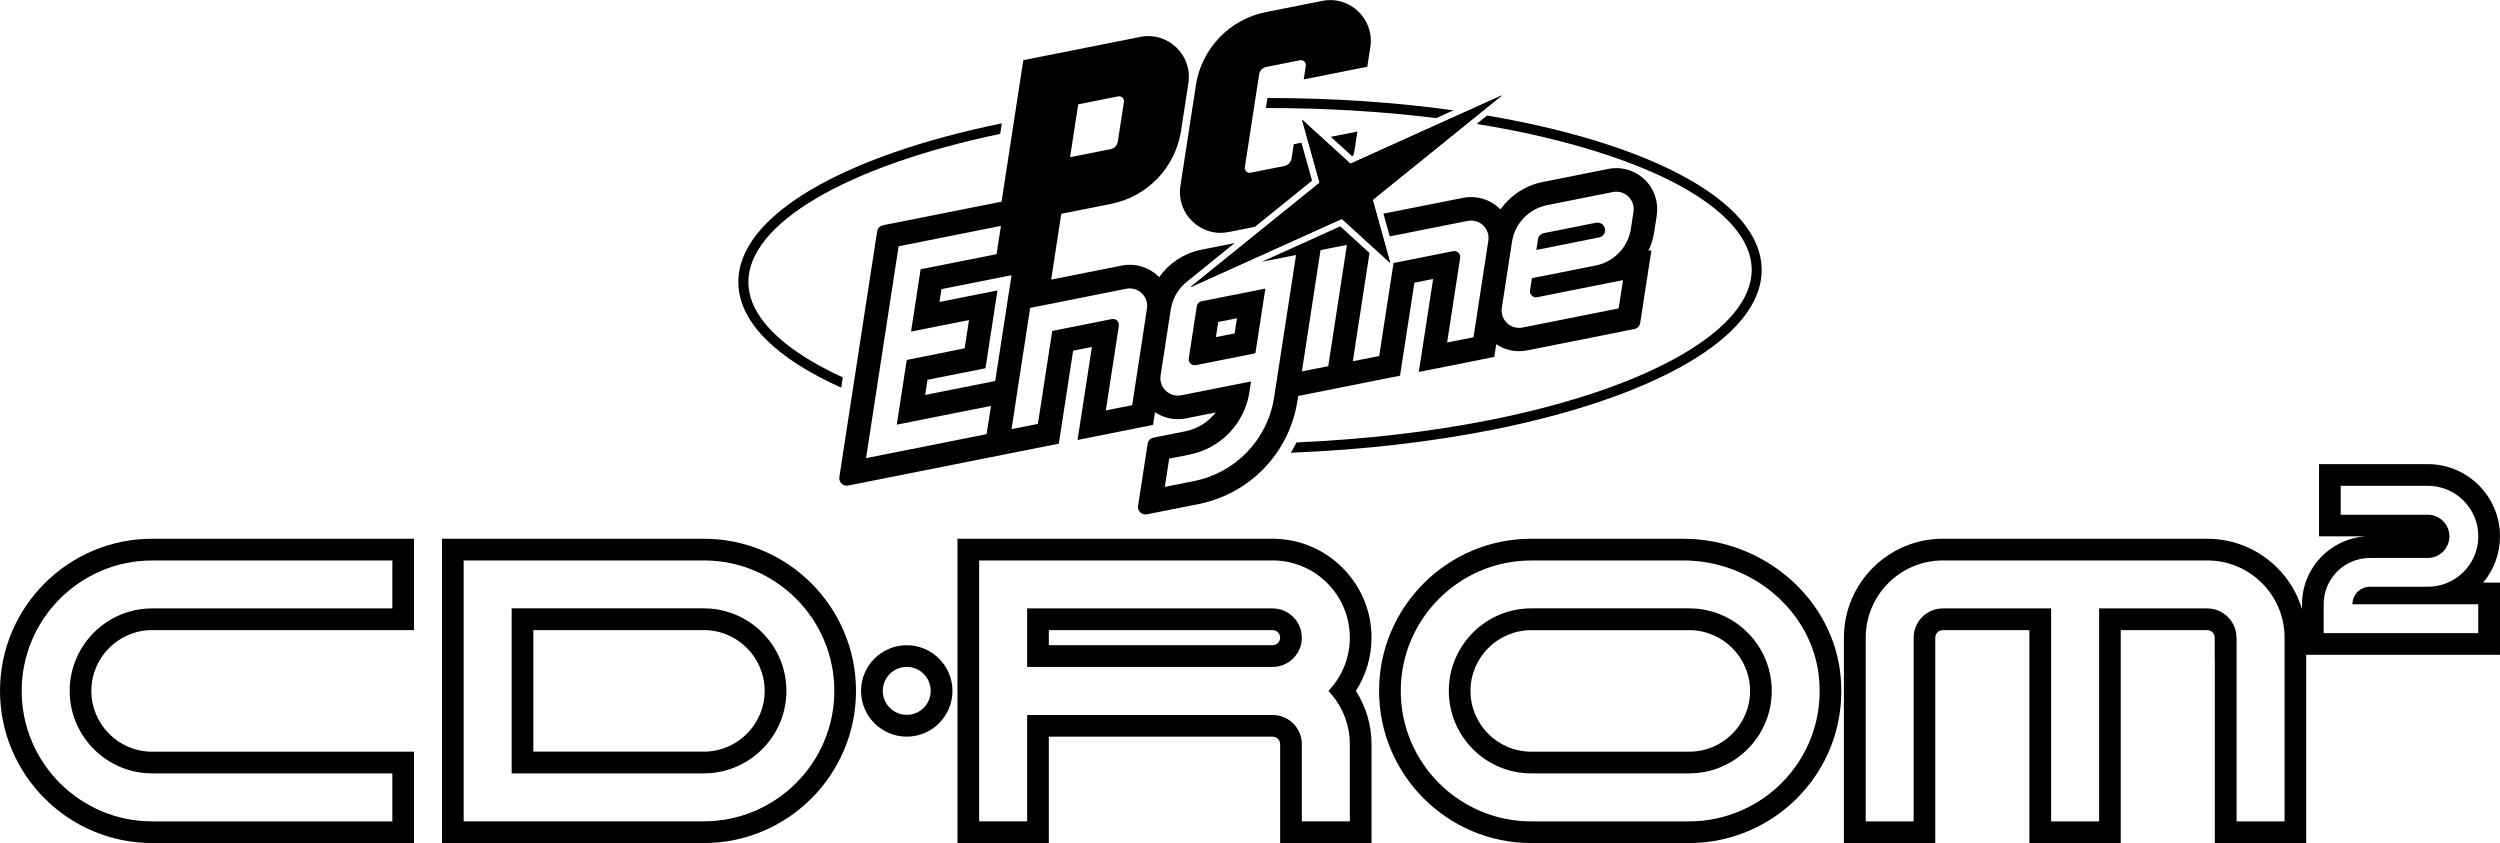 <?xml version="1.0" encoding="utf-8"?>
<!-- Generator: Adobe Illustrator 25.2.3, SVG Export Plug-In . SVG Version: 6.00 Build 0)  -->
<svg version="1.1" id="Layer_1" xmlns="http://www.w3.org/2000/svg" xmlns:xlink="http://www.w3.org/1999/xlink" x="0px" y="0px"
	 viewBox="0 0 3839 1294.6" style="enable-background:new 0 0 3839 1294.6;" xml:space="preserve">
<style type="text/css">
	.st0{fill:#FFFFFF;}
</style>
<g>
	<g>
		<g>
			<polygon points="2306.6,146.3 2073.7,251.4 1999.4,183.7 2026.4,280.6 1827.6,441.2 2060.5,336.1 2134.8,403.7 2107.9,306.9 			
				"/>
			<g>
				<polygon points="2306.6,146.3 2073.7,251.4 1999.4,183.7 2026.4,280.6 1827.6,441.2 2060.5,336.1 2134.8,403.7 2107.9,306.9 
									"/>
			</g>
			<g>
				<path d="M2076.1,239.7l2.1-0.9c1-3.9,1.8-7.9,2.4-11.9l3.8-24.9l-40.8,8.1L2076.1,239.7z"/>
				<path d="M1886.6,356.3l40.6-8.1l87.6-70.8l-16.3-58.3l-11.8,2.4l-3.4,21.9c-0.9,5.8-5.3,10.4-11,11.5l-51.8,10.3
					c-5.1,1-9.7-3.4-8.9-8.5l21.9-142.4c0.9-5.8,5.3-10.4,11-11.5l51.8-10.3c5.1-1,9.7,3.4,8.9,8.5l-3.2,20.9l97.6-19.4l4.7-30.3
					c6.6-42.9-31.4-79.3-74-70.8l-86.5,17.2c-55.8,11.1-98.7,55.9-107.4,112.2l-23.8,154.9C1806.1,328.4,1844.1,364.8,1886.6,356.3z
					"/>
			</g>
			<path d="M1206.6,527.6c-37.7-30.1-57-61.6-57.4-93.6c-1.2-90,150.1-179,386.7-228.4l2.5-16.2C1296,239,1132.4,331,1133.8,434.2
				c0.8,61.2,59.5,116.9,158,161.1l2.4-15.8C1259.2,563.5,1229.8,546.2,1206.6,527.6z"/>
			<path d="M1946.3,150.5l-2.4,15.4c90.9-0.1,179,5.2,261.5,15.5l26.5-12C2143.8,157.2,2047.5,150.5,1946.3,150.5z"/>
			<path d="M2283.5,177.4l-15.9,12.9c73,11.8,140.5,27.8,200.1,47.6c70.8,23.5,126.2,51.1,164.8,81.9c37.7,30.1,57,61.6,57.4,93.6
				c1.2,91.8-156.2,182.6-401.2,231.4c-91.7,18.3-193.5,30-297.8,34.6c-2.7,5.4-5.5,10.6-8.7,15.8c111.3-4.4,216.1-16.7,309.4-35.2
				c247.3-49.2,415-142.2,413.6-246.6C2703.8,308.5,2533,219.8,2283.5,177.4z"/>
			<g>
				<path d="M2451,342l-80.2,16c-4.7,0.9-8.4,4.8-9.1,9.5l-2.5,16.3l96.4-19.2c4.7-0.9,8.4-4.8,9.1-9.5l0,0
					C2465.8,347.2,2458.8,340.5,2451,342z"/>
				<g>
					<path d="M1837.8,470.2l-12.3,80.1c-1,6.3,4.6,11.7,10.9,10.4l91.4-18.2l15.3-99.4l-97.9,19.5
						C1841.3,463.3,1838.4,466.4,1837.8,470.2z M1870.7,494.4l28.8-5.7l-3.6,23.3l-28.8,5.7L1870.7,494.4z"/>
				</g>
				<path d="M2534.5,286.5c-14.4-21.7-40.2-32-64.8-27.1l-100.9,20.1c-26.6,5.3-49.6,20.8-64.7,42.1c-0.5-0.5-1-1-1.5-1.5
					c-14.8-14.2-35.7-20.3-55.8-16.3l-122.4,24.3l9.7,34.9l119.7-23.8c18.2-3.6,34.5,12,31.7,30.3l-22.8,148.4l-40.5,8l20-129.8
					c1-6.3-4.6-11.7-10.9-10.4l-91.4,18.2l-22,142.8l-40.5,8l25.6-166.2l-44.9-40.9l-120.5,54.4l12.1-2.4l40.5-8l0,0l-33.7,218.8
					c-9.9,64.3-59,115.6-122.8,128.3l-45,9l6.7-43.4l31.5-6.3c47.6-9.5,84.3-47.7,91.7-95.8l2.5-16.5l-107.2,21.3
					c-18.2,3.6-34.5-12-31.7-30.3l15.6-101.3c2.8-18,12.5-33.7,26.5-44.1l0-0.1l71.6-57.9l-51.2,10.2c-26.6,5.3-49.6,20.8-64.7,42.1
					c-0.5-0.5-1-1-1.5-1.5c-14.8-14.2-35.7-20.3-55.8-16.3l-108.5,21.6l3-19.7l12.5-81.4l76.5-15.2c55.8-11.1,98.7-55.9,107.4-112.2
					l11.3-73.4c6.6-42.9-31.4-79.3-74-70.8l-179.5,35.7l-33.4,217.3l-182,36.2c-4.7,0.9-8.4,4.7-9.1,9.5l-58,377.2
					c-1.2,7.9,5.8,14.6,13.6,13l244.4-48.6l0,0l79-15.7l22-142.8l28.8-5.7l-22,142.8l115.9-23.1l3-19.5c13.8,9.3,30.8,12.8,47.4,9.5
					l46-9.2c-11.5,14.7-28,25.3-47.1,29.1l-48.5,9.6c-4.7,0.9-8.4,4.7-9.1,9.5l-14.7,95.3c-1.2,7.9,5.8,14.6,13.6,13l79.6-15.8
					c78.7-15.7,139.3-78.9,151.5-158.3l1.2-7.6l78.2-15.6l0,0l78.2-15.6l22-142.8l28.8-5.7l-22,142.8l115.9-23.1l3-19.5
					c13.8,9.3,30.8,12.8,47.4,9.5l164.6-32.8c4.7-0.9,8.4-4.7,9.1-9.5l17.2-111.5l-4.6,0.9c4.3-9,7.3-18.6,8.9-28.8l3.8-24.9
					C2546.4,316,2543.3,299.8,2534.5,286.5z M1655.7,160.2L1717,148c5.1-1,9.7,3.4,8.9,8.5l-9.4,61c-0.9,5.8-5.3,10.4-11,11.5
					l-62.3,12.4L1655.7,160.2z M1515,666.7l-17.6,3.5l-20.6,4.1l-115.1,22.9l-31.8,6.3l50-325.3l13.4-2.7l98.9-19.7l44.8-8.9
					l-6.7,43.4l-12.9,2.6l-103.7,20.6l-14.7,95.7l48.6-9.7l8.7-1.7l31.7-6.3l-6.7,43.4l-17,3.4L1441,543l-48.6,9.7l-15.3,99.4
					l106.4-21.2l5.9-1.2l32.4-6.4L1515,666.7z M1420.7,606.5l3.6-23.3l89-17.7l18.4-119.5l-89,17.7l3-19.7l74-14.7l33.6-6.7
					l-4.8,31.1l-20.2,131.3L1420.7,606.5z M1738.6,622.2l-40.5,8l20-129.8c1-6.3-4.6-11.7-10.9-10.4l-91.4,18.2l-22,142.8l-40.5,8
					l28.6-186.2l147.7-29.4c18.2-3.6,34.5,12,31.7,30.3L1738.6,622.2z M2039.7,562.3l-40.5,8l28.6-186.2l40.5-8L2039.7,562.3z
					 M2508.4,325.2l-4,26.1c-4.4,28.3-25.9,50.8-54,56.4l-98,19.5l-2.9,18.8c-1,6.3,4.6,11.7,10.9,10.4l91.4-18.2l18.1-3.6l22.4-4.4
					l-6.7,43.4l-7.6,1.5L2337.9,503c-18.2,3.6-34.5-12-31.7-30.3l15.6-101.3c4.4-28.3,25.9-50.8,54-56.4l100.9-20.1
					C2494.9,291.2,2511.2,306.8,2508.4,325.2z"/>
			</g>
		</g>
	</g>
	<g>
		<g>
			<path d="M602.5,860.6v73.7H233.6c-69.8,0-126.6,56.8-126.6,126.6c0,69.8,56.8,126.7,126.6,126.7h368.9v73.7H233.6
				c-110.5,0-200.3-89.9-200.3-200.3c0-110.5,89.9-200.3,200.3-200.3H602.5 M635.8,827.3h-33.3H233.6C104.8,827.3,0,932.1,0,1060.9
				c0,128.8,104.8,233.7,233.6,233.7h368.9h33.3v-33.3v-73.7v-33.3h-33.3H233.6c-51.5,0-93.3-41.9-93.3-93.4
				c0-51.5,41.9-93.3,93.3-93.3h368.9h33.3v-33.3v-73.7V827.3L635.8,827.3z"/>
			<path d="M1080.9,860.6c110.5,0,200.3,89.9,200.3,200.3c0,110.5-89.9,200.3-200.3,200.3H712V860.6H1080.9 M785.7,1187.6h295.2
				c69.8,0,126.7-56.8,126.7-126.7s-56.8-126.7-126.7-126.7H785.7V1187.6 M1080.9,827.3H712h-33.3v33.3v400.7v33.3H712h368.9
				c128.8,0,233.6-104.8,233.6-233.6C1314.5,932.1,1209.7,827.3,1080.9,827.3L1080.9,827.3z M819,967.6h261.9
				c51.5,0,93.3,41.9,93.3,93.3c0,51.5-41.9,93.3-93.3,93.3H819V967.6L819,967.6z"/>
			<path d="M2584.4,860.6c107.5,0,199.2,79.3,208.9,180.6c5.5,57.3-12.7,112.2-51.1,154.5c-37.9,41.7-92,65.6-148.3,65.6h-242.6
				c-110.5,0-200.3-89.9-200.3-200.3c0-110.5,89.9-200.3,200.3-200.3H2584.4 M2351.4,1187.6h242.6c69.8,0,126.7-56.8,126.7-126.7
				s-56.8-126.7-126.7-126.7h-242.6c-69.8,0-126.6,56.8-126.6,126.7S2281.5,1187.6,2351.4,1187.6 M2584.4,827.3h-233.1
				c-128.8,0-233.6,104.8-233.6,233.6c0,128.8,104.8,233.7,233.6,233.7h242.6c65.7,0,128.7-27.9,172.9-76.5
				c44.8-49.3,66-113.3,59.6-180.1C2815.2,919.9,2708.9,827.3,2584.4,827.3L2584.4,827.3z M2351.4,1154.3
				c-51.5,0-93.3-41.9-93.3-93.3c0-51.5,41.9-93.3,93.3-93.3h242.6c51.5,0,93.4,41.9,93.4,93.3c0,51.5-41.9,93.3-93.4,93.3H2351.4
				L2351.4,1154.3z"/>
			<path d="M1954.2,860.6c65.5,0,118.6,53.1,118.6,118.6c0,31.8-12.6,60.5-32.9,81.8c20.3,21.3,32.9,50.1,32.9,81.8v118.4h-73.7
				v-118.4c0-24.8-20.1-44.9-44.9-44.9h-376.9v163.3h-73.7V925v-64.4H1954.2 M1577.3,1024.1h376.9c24.8,0,44.9-20.1,44.9-44.9
				s-20.1-44.9-44.9-44.9h-376.9V1024.1 M1954.2,827.3h-450.6h-33.3v33.3V925v336.2v33.3h33.3h73.7h33.3v-33.3v-130h343.6
				c6.4,0,11.6,5.2,11.6,11.6v118.4v33.3h33.3h73.7h33.3v-33.3v-118.4c0-29.3-8.4-57.6-24-81.8c15.6-24.3,24-52.5,24-81.8
				C2106.1,895.4,2037.9,827.3,1954.2,827.3L1954.2,827.3z M1610.6,967.6h343.6c6.4,0,11.6,5.2,11.6,11.6s-5.2,11.6-11.6,11.6
				h-343.6V967.6L1610.6,967.6z"/>
			<g>
				<path d="M3728.1,746c42.8,0,77.6,34.7,77.6,77.5s-34.7,77.5-77.6,77.5h-50V901h-38.8c-14.9,0-26.9,12.1-26.9,26.9h193.2v44.3
					h-237.4v-44.3c0-39.3,31.8-71.1,71.1-71.1h38.8h50c18.4,0,33.2-14.9,33.2-33.2c0-18.4-14.9-33.2-33.2-33.2h-133.7V746H3728.1
					 M3728.1,712.7h-133.7h-33.3V746v44.3v33.3h33.3h39.2c-54.9,3-98.6,48.6-98.6,104.3v44.3v33.3h33.3h237.4h33.3v-33.3v-44.3
					v-33.3h-25.8c16.1-19.3,25.8-44,25.8-71C3839,762.5,3789.3,712.7,3728.1,712.7L3728.1,712.7z"/>
			</g>
			<path d="M3389.4,860.6c65.5,0,118.8,53.1,118.8,118.6v282.1h-73.7V979.2h-0.2c0-24.8-20.1-44.9-44.9-44.9h-118.1v0h-47.9v327
				h-73.7v-327h-48.1v0h-118.1c-24.8,0-44.9,20.1-44.9,44.9v282.1H2865V979.2c0-65.5,53.1-118.6,118.6-118.6h94.1h24h48.1h73.7h47.9
				h33.8H3389.4 M3389.4,827.3h-84.4h-33.8h-47.9h-73.7h-48.1h-24h-94.1c-83.8,0-151.9,68.1-151.9,151.9v282.1v33.3h33.3h73.7h33.3
				v-33.3V979.2c0-6.4,5.2-11.6,11.6-11.6h118.1h14.8v293.7v33.3h33.3h73.7h33.3v-33.3V967.6l14.6,0h118.1c6.4,0,11.6,5.2,11.6,11.6
				v33.3h0.2v248.8v33.3h33.3h73.7h33.3v-33.3V979.2C3541.5,895.4,3473.3,827.3,3389.4,827.3L3389.4,827.3z"/>
			<g>
				<path d="M1392.4,1024.1c20.3,0,36.8,16.5,36.8,36.8s-16.5,36.8-36.8,36.8c-20.3,0-36.8-16.5-36.8-36.8
					S1372.1,1024.1,1392.4,1024.1 M1392.4,990.8c-38.7,0-70.2,31.5-70.2,70.2s31.5,70.2,70.2,70.2s70.2-31.5,70.2-70.2
					S1431.1,990.8,1392.4,990.8L1392.4,990.8z"/>
			</g>
		</g>
	</g>
</g>
</svg>
